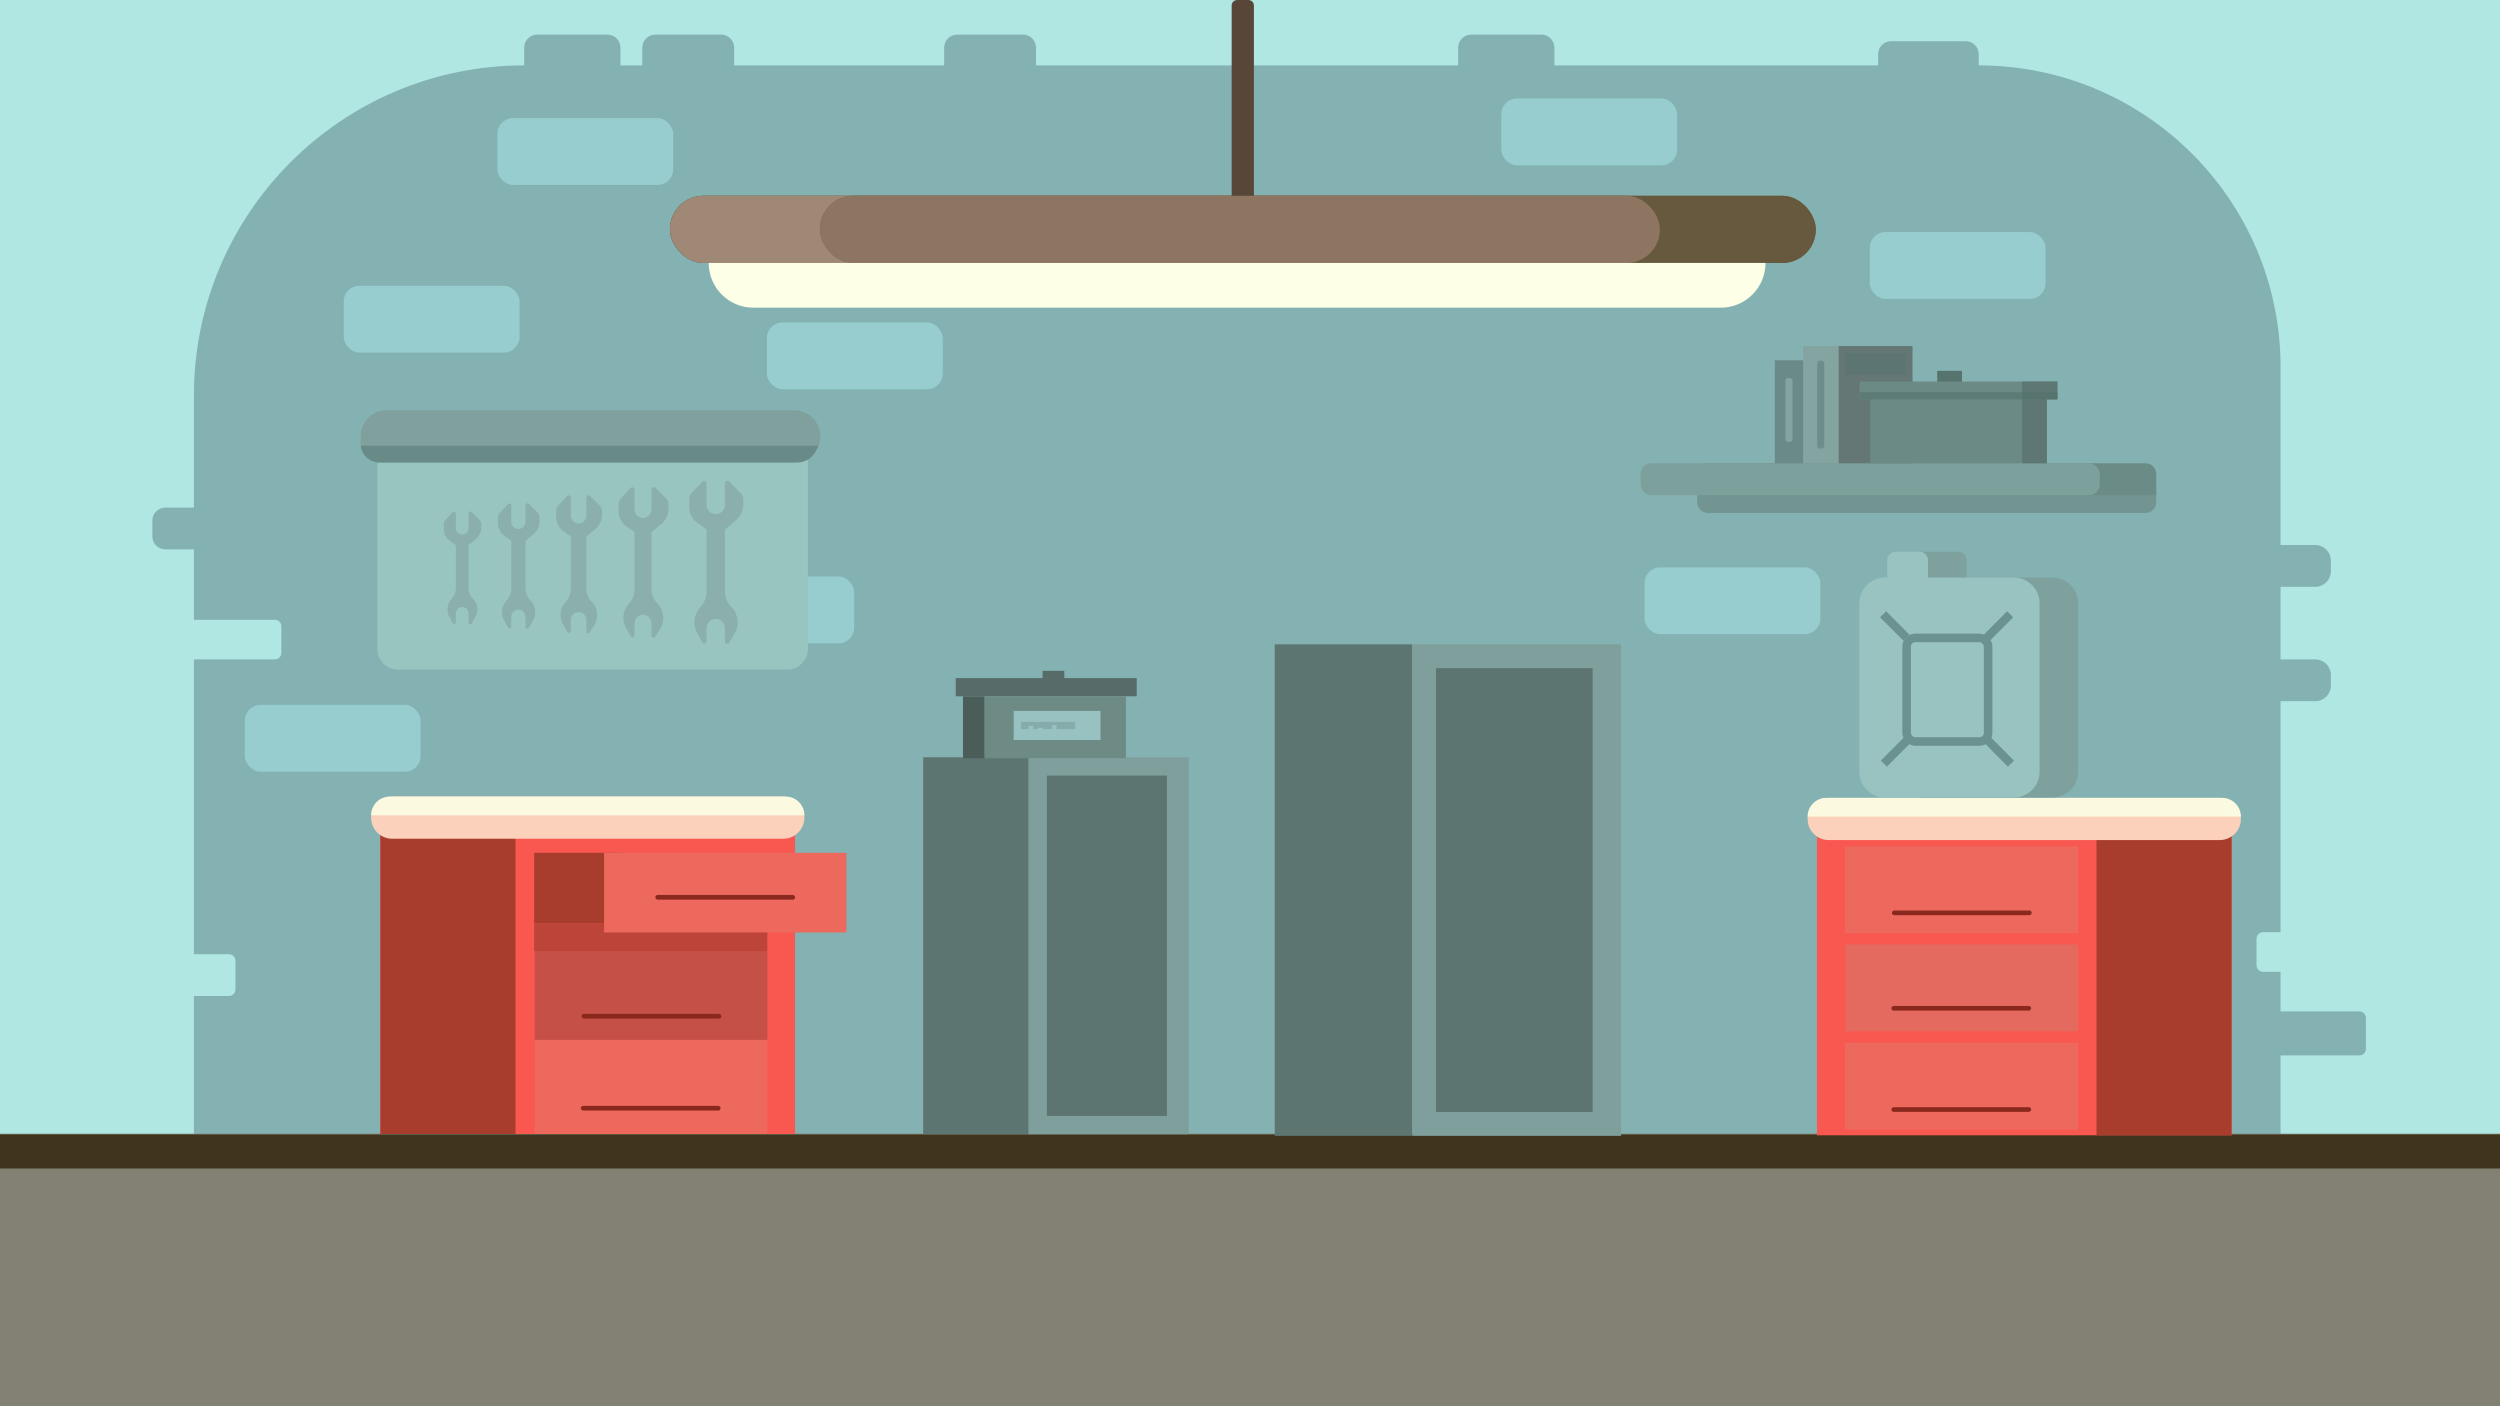 <svg width="1440" height="810" viewBox="0 0 1440 810" fill="none" xmlns="http://www.w3.org/2000/svg">
<rect width="1440" height="810" fill="#B0E7E2"/>
<path d="M111.688 316.453V357.004H158.333C160.404 357.004 162.083 358.683 162.083 360.754V376.064C162.083 378.135 160.404 379.814 158.333 379.814H111.688V549.62H131.875C133.947 549.62 135.625 551.299 135.625 553.37V569.948C135.625 572.019 133.947 573.698 131.875 573.698H111.688V653.532H1313.61V607.912H1359C1361.07 607.912 1362.75 606.233 1362.75 604.162V586.318C1362.75 584.247 1361.07 582.568 1359 582.568H1313.61V559.758H1303.51C1301.43 559.758 1299.76 558.079 1299.76 556.008V540.698C1299.76 538.627 1301.43 536.948 1303.51 536.948H1313.61V403.891H1333.59C1338.56 403.891 1342.59 399.861 1342.59 394.891V388.814C1342.59 383.843 1338.56 379.814 1333.59 379.814H1313.61V337.995H1333.59C1338.56 337.995 1342.59 333.966 1342.59 328.995V322.918C1342.59 317.948 1338.56 313.918 1333.59 313.918H1313.61V211.529C1313.61 115.507 1235.77 37.665 1139.75 37.665V31.226C1139.75 27.084 1136.39 23.726 1132.25 23.726H1089.3C1085.15 23.726 1081.8 27.084 1081.8 31.226V37.665H895.334V27.424C895.334 23.282 891.976 19.924 887.834 19.924H847.399C843.257 19.924 839.899 23.282 839.899 27.424V37.665H721.47V0.916H710.131V37.665H596.742V27.424C596.742 23.282 593.384 19.924 589.242 19.924H551.327C547.185 19.924 543.827 23.282 543.827 27.424V37.665H422.878V27.424C422.878 23.282 419.521 19.924 415.378 19.924H377.463C373.321 19.924 369.963 23.282 369.963 27.424V37.665H357.365V27.424C357.365 23.282 354.007 19.924 349.865 19.924H309.43C305.288 19.924 301.93 23.282 301.93 27.424V37.665C196.862 37.665 111.688 122.84 111.688 227.907V292.376H95.25C91.108 292.376 87.75 295.733 87.75 299.876V308.953C87.75 313.095 91.108 316.453 95.25 316.453H111.688Z" fill="#84B2B2"/>
<path d="M1440 653H0V810.006H1440V653Z" fill="#828174"/>
<rect x="286.5" y="68.055" width="101.25" height="38.473" rx="9" fill="#97CDCF"/>
<rect x="441.75" y="185.735" width="101.25" height="38.473" rx="9" fill="#97CDCF"/>
<rect x="141" y="406.011" width="101.25" height="38.473" rx="9" fill="#97CDCF"/>
<rect x="947.25" y="326.803" width="101.25" height="38.473" rx="9" fill="#97CDCF"/>
<rect x="198" y="164.613" width="101.25" height="38.473" rx="9" fill="#97CDCF"/>
<rect x="864.75" y="56.739" width="101.25" height="38.473" rx="9" fill="#97CDCF"/>
<rect x="1077" y="133.685" width="101.25" height="38.473" rx="9" fill="#97CDCF"/>
<rect x="390.75" y="332.083" width="101.25" height="38.473" rx="9" fill="#97CDCF"/>
<path d="M0 653.443H26.129H1440V673.057H0V653.443Z" fill="#40351C"/>
<path d="M813.505 371.125H734.25V654.248H813.505V371.125Z" fill="#5C7571"/>
<rect x="813.5" y="371.125" width="120.249" height="283.123" fill="#7F9F9C"/>
<rect x="827.16" y="384.863" width="90.187" height="255.635" fill="#5C7571"/>
<path d="M1285.4 653.931V481.164H1046.55V536.939V653.931H1285.4Z" fill="#F95850"/>
<path d="M1197 650.639V600.639H1062.75V650.639H1197Z" fill="#ED695D"/>
<path d="M1197 594.001V544.001H1063V594.001H1197Z" fill="#E46A5F"/>
<path d="M1197 537.483V487.483H1062.75V537.483H1197Z" fill="#ED695D"/>
<path d="M1207.57 481.164H1285.4V653.931H1207.57V481.164Z" fill="#A93D2D"/>
<path d="M1053.32 459.571H1278.6C1285.31 459.571 1290.75 465.01 1290.75 471.719C1290.75 478.428 1285.31 483.867 1278.6 483.867H1053.32C1046.61 483.867 1041.17 478.428 1041.17 471.719C1041.17 465.01 1046.61 459.571 1053.32 459.571Z" fill="#FBD1BB"/>
<path d="M1051.97 459.571H1279.95C1285.92 459.571 1290.75 464.406 1290.75 470.369H1041.17C1041.17 464.406 1046 459.571 1051.97 459.571Z" fill="#FBFAE1"/>
<rect width="80.51" height="2.699" rx="1.35" transform="matrix(-1 0 0 1 1169.94 579.417)" fill="#8A281D"/>
<rect width="80.51" height="2.699" rx="1.35" transform="matrix(-1 0 0 1 1170.26 524.447)" fill="#8A281D"/>
<rect width="80.51" height="2.699" rx="1.35" transform="matrix(-1 0 0 1 1169.95 637.733)" fill="#8A281D"/>
<rect x="385.875" y="112.791" width="660" height="38.672" rx="19.224" fill="#67593E"/>
<rect x="385.875" y="112.791" width="660" height="38.672" rx="19.224" fill="#67593E"/>
<rect x="385.875" y="112.791" width="483.788" height="38.672" rx="19.224" fill="#9F8876"/>
<rect x="472.289" y="112.791" width="483.788" height="38.672" rx="19.224" fill="#67593E"/>
<rect x="472.289" y="112.791" width="483.788" height="38.672" rx="19.224" fill="#8E7561"/>
<path d="M408.199 151.454H1016.94C1016.94 165.693 1005.39 177.235 991.155 177.235H433.98C419.742 177.235 408.199 165.693 408.199 151.454Z" fill="#FDFFE7"/>
<path d="M709.438 3.204C709.438 1.434 710.872 0 712.642 0H719.049C720.819 0 722.253 1.434 722.253 3.204V112.792H709.438V3.204Z" fill="#584739"/>
<path d="M219.102 653.176V480.408H457.949V536.183V653.176H219.102Z" fill="#F95850"/>
<path d="M308 599V532H442V599H308Z" fill="#C55047"/>
<path d="M308 653V599H442V653H308Z" fill="#ED695D"/>
<path d="M307.68 491.204H358.67V531.696H307.68V491.204Z" fill="#A93D2D"/>
<path d="M307.68 531.694H441.864V547.891H307.68V531.694Z" fill="#BD4439"/>
<path d="M347.949 537.095V491.204H487.5V537.095H347.949Z" fill="#ED695D"/>
<path d="M296.928 480.408H219.102V653.176H296.928V480.408Z" fill="#A93D2D"/>
<path d="M451.184 458.816H225.898C219.189 458.816 213.75 464.255 213.75 470.964C213.75 477.673 219.189 483.112 225.898 483.112H451.184C457.893 483.112 463.332 477.673 463.332 470.964C463.332 464.255 457.893 458.816 451.184 458.816Z" fill="#FBD1BB"/>
<path d="M452.534 458.816H224.548C218.584 458.816 213.75 463.651 213.75 469.614H463.332C463.332 463.651 458.498 458.816 452.534 458.816Z" fill="#FBFAE1"/>
<rect x="335" y="584" width="80.51" height="2.699" rx="1.35" fill="#8A281D"/>
<rect x="377.473" y="515.499" width="80.51" height="2.699" rx="1.35" fill="#8A281D"/>
<rect x="334.555" y="636.979" width="80.51" height="2.699" rx="1.35" fill="#8A281D"/>
<path d="M592.532 436.186H531.75V653.319H592.532V436.186Z" fill="#5C7571"/>
<rect x="592.531" y="436.186" width="92.222" height="217.133" fill="#7F9F9C"/>
<rect x="603" y="446.722" width="69.166" height="196.052" fill="#5C7571"/>
<rect x="554.664" y="401.077" width="12.51" height="35.651" fill="#4A5D59"/>
<path d="M550.5 401.077L550.5 390.592L600.54 390.592L600.54 386.397L606.795 386.397L613.05 386.397L613.05 390.592L654.75 390.592L654.75 401.077L550.5 401.077Z" fill="#576C68"/>
<rect x="567.184" y="436.727" width="35.651" height="81.315" transform="rotate(-90 567.184 436.727)" fill="#6D8A85"/>
<rect x="583.867" y="409.466" width="50.04" height="16.777" fill="#98C2C1"/>
<path opacity="0.38" d="M588.031 415.757H619.306V419.951H608.624V417.704H605.999V419.951H600.749V419.213H597.749V419.951H595.124V418.081H592.499V419.951H588.031V415.757Z" fill="#6A8886"/>
<path d="M217.355 373.711V263.988H465.334V373.711C465.334 380.327 459.97 385.69 453.354 385.69H229.335C222.719 385.69 217.355 380.327 217.355 373.711Z" fill="#98C5C0"/>
<path d="M207.75 251.34V255.621C207.75 261.575 212.577 266.403 218.532 266.403H457.438C465.756 266.403 472.5 259.659 472.5 251.34C472.5 243.022 465.756 236.278 457.438 236.278H222.812C214.494 236.278 207.75 243.022 207.75 251.34Z" fill="#80A09D"/>
<path d="M207.812 256.756H471.51L469.872 259.922C467.814 263.898 463.71 266.396 459.232 266.396H218.635C213.104 266.396 208.45 262.251 207.812 256.756Z" fill="#688B87"/>
<path d="M406.974 290.846V278.385C406.974 277.113 405.417 276.498 404.548 277.427L398.354 284.052C397.492 284.974 397.012 286.19 397.012 287.453V292.09C397.012 294.938 398.092 297.681 400.034 299.765C400.54 300.308 401.098 300.799 401.701 301.232L406.974 305.021V340.751C406.974 344.036 405.726 347.198 403.482 349.597C399.629 353.718 398.887 359.86 401.647 364.78L404.569 369.989C405.216 371.142 406.974 370.683 406.974 369.361V361.814C406.974 358.889 409.345 356.517 412.27 356.517C415.195 356.517 417.566 358.889 417.566 361.814V369.547C417.566 370.87 419.31 371.351 419.988 370.215L423.133 364.943C426.09 359.985 425.312 353.654 421.242 349.56C418.888 347.192 417.566 343.989 417.566 340.65V305.021L422.863 300.581L423.825 299.775C426.572 297.472 428.159 294.071 428.159 290.487V287.672C428.159 286.273 427.605 284.93 426.618 283.938L420.07 277.352C419.149 276.425 417.566 277.077 417.566 278.385V290.846C417.566 293.771 415.195 296.142 412.27 296.142C409.345 296.142 406.974 293.771 406.974 290.846Z" fill="#8BAFAB"/>
<path d="M365.496 293.442V281.939C365.496 280.766 364.059 280.198 363.258 281.056L357.54 287.171C356.744 288.022 356.301 289.145 356.301 290.311V294.59C356.301 297.22 357.298 299.752 359.091 301.676C359.558 302.177 360.073 302.63 360.629 303.03L365.496 306.527V339.508C365.496 342.54 364.344 345.459 362.274 347.674C358.717 351.478 358.032 357.147 360.58 361.689L363.277 366.497C363.874 367.562 365.496 367.138 365.496 365.917V358.951C365.496 356.251 367.685 354.062 370.385 354.062C373.085 354.062 375.274 356.251 375.274 358.951V366.09C375.274 367.311 376.884 367.755 377.51 366.706L380.412 361.84C383.142 357.263 382.424 351.419 378.667 347.64C376.494 345.454 375.274 342.497 375.274 339.415V306.527L380.163 302.429L381.051 301.684C383.587 299.559 385.052 296.42 385.052 293.111V290.513C385.052 289.221 384.541 287.982 383.63 287.066L377.586 280.986C376.735 280.13 375.274 280.733 375.274 281.939V293.442C375.274 296.142 373.085 298.331 370.385 298.331C367.685 298.331 365.496 296.142 365.496 293.442Z" fill="#8BAFAB"/>
<path d="M328.8 297.028V286.484C328.8 285.408 327.483 284.888 326.748 285.674L321.507 291.279C320.777 292.06 320.371 293.088 320.371 294.157V298.08C320.371 300.491 321.285 302.812 322.929 304.575C323.357 305.034 323.829 305.45 324.339 305.816L328.8 309.022V339.255C328.8 342.035 327.745 344.71 325.846 346.74C322.586 350.228 321.958 355.424 324.293 359.588L326.766 363.995C327.313 364.971 328.8 364.582 328.8 363.463V357.078C328.8 354.603 330.807 352.596 333.282 352.596C335.757 352.596 337.763 354.603 337.763 357.078V363.621C337.763 364.741 339.239 365.148 339.813 364.186L342.473 359.726C344.976 355.531 344.317 350.173 340.873 346.709C338.881 344.705 337.763 341.995 337.763 339.17V309.022L342.245 305.266L343.059 304.583C345.384 302.635 346.726 299.757 346.726 296.724V294.342C346.726 293.158 346.258 292.023 345.423 291.183L339.882 285.61C339.102 284.825 337.763 285.377 337.763 286.484V297.028C337.763 299.503 335.757 301.509 333.282 301.509C330.807 301.509 328.8 299.503 328.8 297.028Z" fill="#8BAFAB"/>
<path d="M294.511 300.615V291.03C294.511 290.052 293.313 289.579 292.645 290.293L287.88 295.389C287.217 296.099 286.848 297.034 286.848 298.006V301.572C286.848 303.764 287.678 305.873 289.173 307.477C289.562 307.894 289.991 308.272 290.455 308.605L294.511 311.519V339.004C294.511 341.531 293.551 343.963 291.825 345.809C288.861 348.979 288.29 353.703 290.413 357.488L292.661 361.495C293.159 362.382 294.511 362.029 294.511 361.011V355.206C294.511 352.956 296.335 351.132 298.585 351.132C300.835 351.132 302.659 352.956 302.659 355.206V361.155C302.659 362.173 304 362.542 304.522 361.668L306.941 357.613C309.216 353.8 308.617 348.929 305.486 345.78C303.675 343.959 302.659 341.495 302.659 338.926V311.519L306.733 308.104L307.473 307.484C309.586 305.713 310.807 303.097 310.807 300.339V298.174C310.807 297.098 310.381 296.065 309.622 295.302L304.585 290.235C303.876 289.522 302.659 290.024 302.659 291.03V300.615C302.659 302.865 300.835 304.689 298.585 304.689C296.335 304.689 294.511 302.865 294.511 300.615Z" fill="#8BAFAB"/>
<path d="M262.557 304.201V295.574C262.557 294.694 261.479 294.268 260.878 294.911L256.59 299.497C255.992 300.136 255.66 300.978 255.66 301.852V305.062C255.66 307.034 256.408 308.933 257.753 310.376C258.103 310.752 258.489 311.092 258.906 311.392L262.557 314.014V338.751C262.557 341.025 261.693 343.214 260.14 344.875C257.472 347.728 256.958 351.98 258.869 355.386L260.892 358.992C261.34 359.791 262.557 359.473 262.557 358.557V353.333C262.557 351.308 264.199 349.666 266.224 349.666C268.249 349.666 269.89 351.308 269.89 353.333V358.687C269.89 359.603 271.098 359.935 271.567 359.149L273.744 355.499C275.791 352.067 275.252 347.683 272.435 344.849C270.805 343.21 269.89 340.992 269.89 338.681V314.014L273.557 310.941L274.223 310.383C276.125 308.788 277.224 306.434 277.224 303.952V302.004C277.224 301.035 276.84 300.106 276.157 299.419L271.624 294.859C270.986 294.217 269.89 294.669 269.89 295.574V304.201C269.89 306.226 268.249 307.868 266.224 307.868C264.199 307.868 262.557 306.226 262.557 304.201Z" fill="#8BAFAB"/>
<path d="M1093.21 343.781C1093.21 337.639 1098.19 332.661 1104.33 332.661V317.751H1127.8C1130.53 317.751 1132.75 319.963 1132.75 322.693V332.661H1182.17C1190.36 332.661 1197 339.298 1197 347.486V444.569C1197 452.757 1190.36 459.394 1182.17 459.394H1108.03C1099.84 459.394 1093.21 452.757 1093.21 444.569V343.781Z" fill="#7EA19D"/>
<rect x="1120.4" y="367.437" width="46.954" height="59.667" rx="4.942" stroke="#6B928F" stroke-width="4.942"/>
<path d="M1071 347.486C1071 339.298 1077.64 332.661 1085.83 332.661H1087.06V322.693C1087.06 319.963 1089.28 317.751 1092 317.751H1105.6C1108.33 317.751 1110.54 319.963 1110.54 322.693V332.661H1159.96C1168.15 332.661 1174.79 339.298 1174.79 347.486V444.569C1174.79 452.757 1168.15 459.394 1159.96 459.394H1085.83C1077.64 459.394 1071 452.757 1071 444.569V347.486Z" fill="#99C3C1"/>
<rect x="1098.21" y="367.437" width="46.954" height="59.667" rx="4.942" stroke="#6B928F" stroke-width="4.942"/>
<rect width="4.956" height="19.041" transform="matrix(0.705 -0.709 0.705 0.709 1082.91 355.577)" fill="#6B928F"/>
<rect width="4.956" height="19.041" transform="matrix(-0.705 -0.709 -0.705 0.709 1159.59 355.576)" fill="#6B928F"/>
<rect width="4.956" height="19.041" transform="matrix(-0.705 0.709 -0.705 -0.709 1160.07 438.106)" fill="#6B928F"/>
<rect width="4.956" height="19.041" transform="matrix(0.705 0.709 0.705 -0.709 1083.36 438.107)" fill="#6B928F"/>
<rect x="977.535" y="277.065" width="264.463" height="18.415" rx="6.103" fill="#729591"/>
<path d="M977.535 272.937C977.535 269.566 980.268 266.834 983.638 266.834H1235.9C1239.27 266.834 1242 269.566 1242 272.937V285.249H983.638C980.268 285.249 977.535 282.517 977.535 279.146V272.937Z" fill="#6B8B86"/>
<rect x="945" y="266.836" width="264.463" height="18.415" rx="6.103" fill="#7CA09C"/>
<rect x="1058.91" y="199.313" width="42.721" height="67.522" fill="#647775"/>
<rect x="1062.98" y="203.402" width="34.584" height="12.277" fill="#5C7572"/>
<rect x="1038.56" y="199.314" width="20.343" height="67.522" fill="#84A4A1"/>
<rect x="1046.7" y="207.758" width="4.069" height="50.642" rx="1.5" fill="#6D8D8A"/>
<rect x="1022.3" y="207.499" width="16.275" height="59.338" fill="#6A8A87"/>
<rect x="1028.41" y="217.729" width="4.069" height="36.83" rx="1.5" fill="#84A4A1"/>
<path d="M1077.23 230.007H1071.13V219.776H1115.88V213.638H1130.12V219.776H1157.59H1185.05V230.007H1178.95V266.838H1077.23V230.007Z" fill="#6B8A85"/>
<path d="M1164.71 219.775H1178.95H1185.05V230.006H1178.95V266.836H1164.71V219.775Z" fill="#5E7774"/>
<rect x="1071.13" y="225.914" width="93.579" height="4.092" fill="#5C7B76"/>
<rect x="1164.71" y="225.916" width="20.343" height="4.092" fill="#57736E"/>
<rect x="1115.89" y="213.637" width="14.24" height="6.138" fill="#57736E"/>
</svg>
